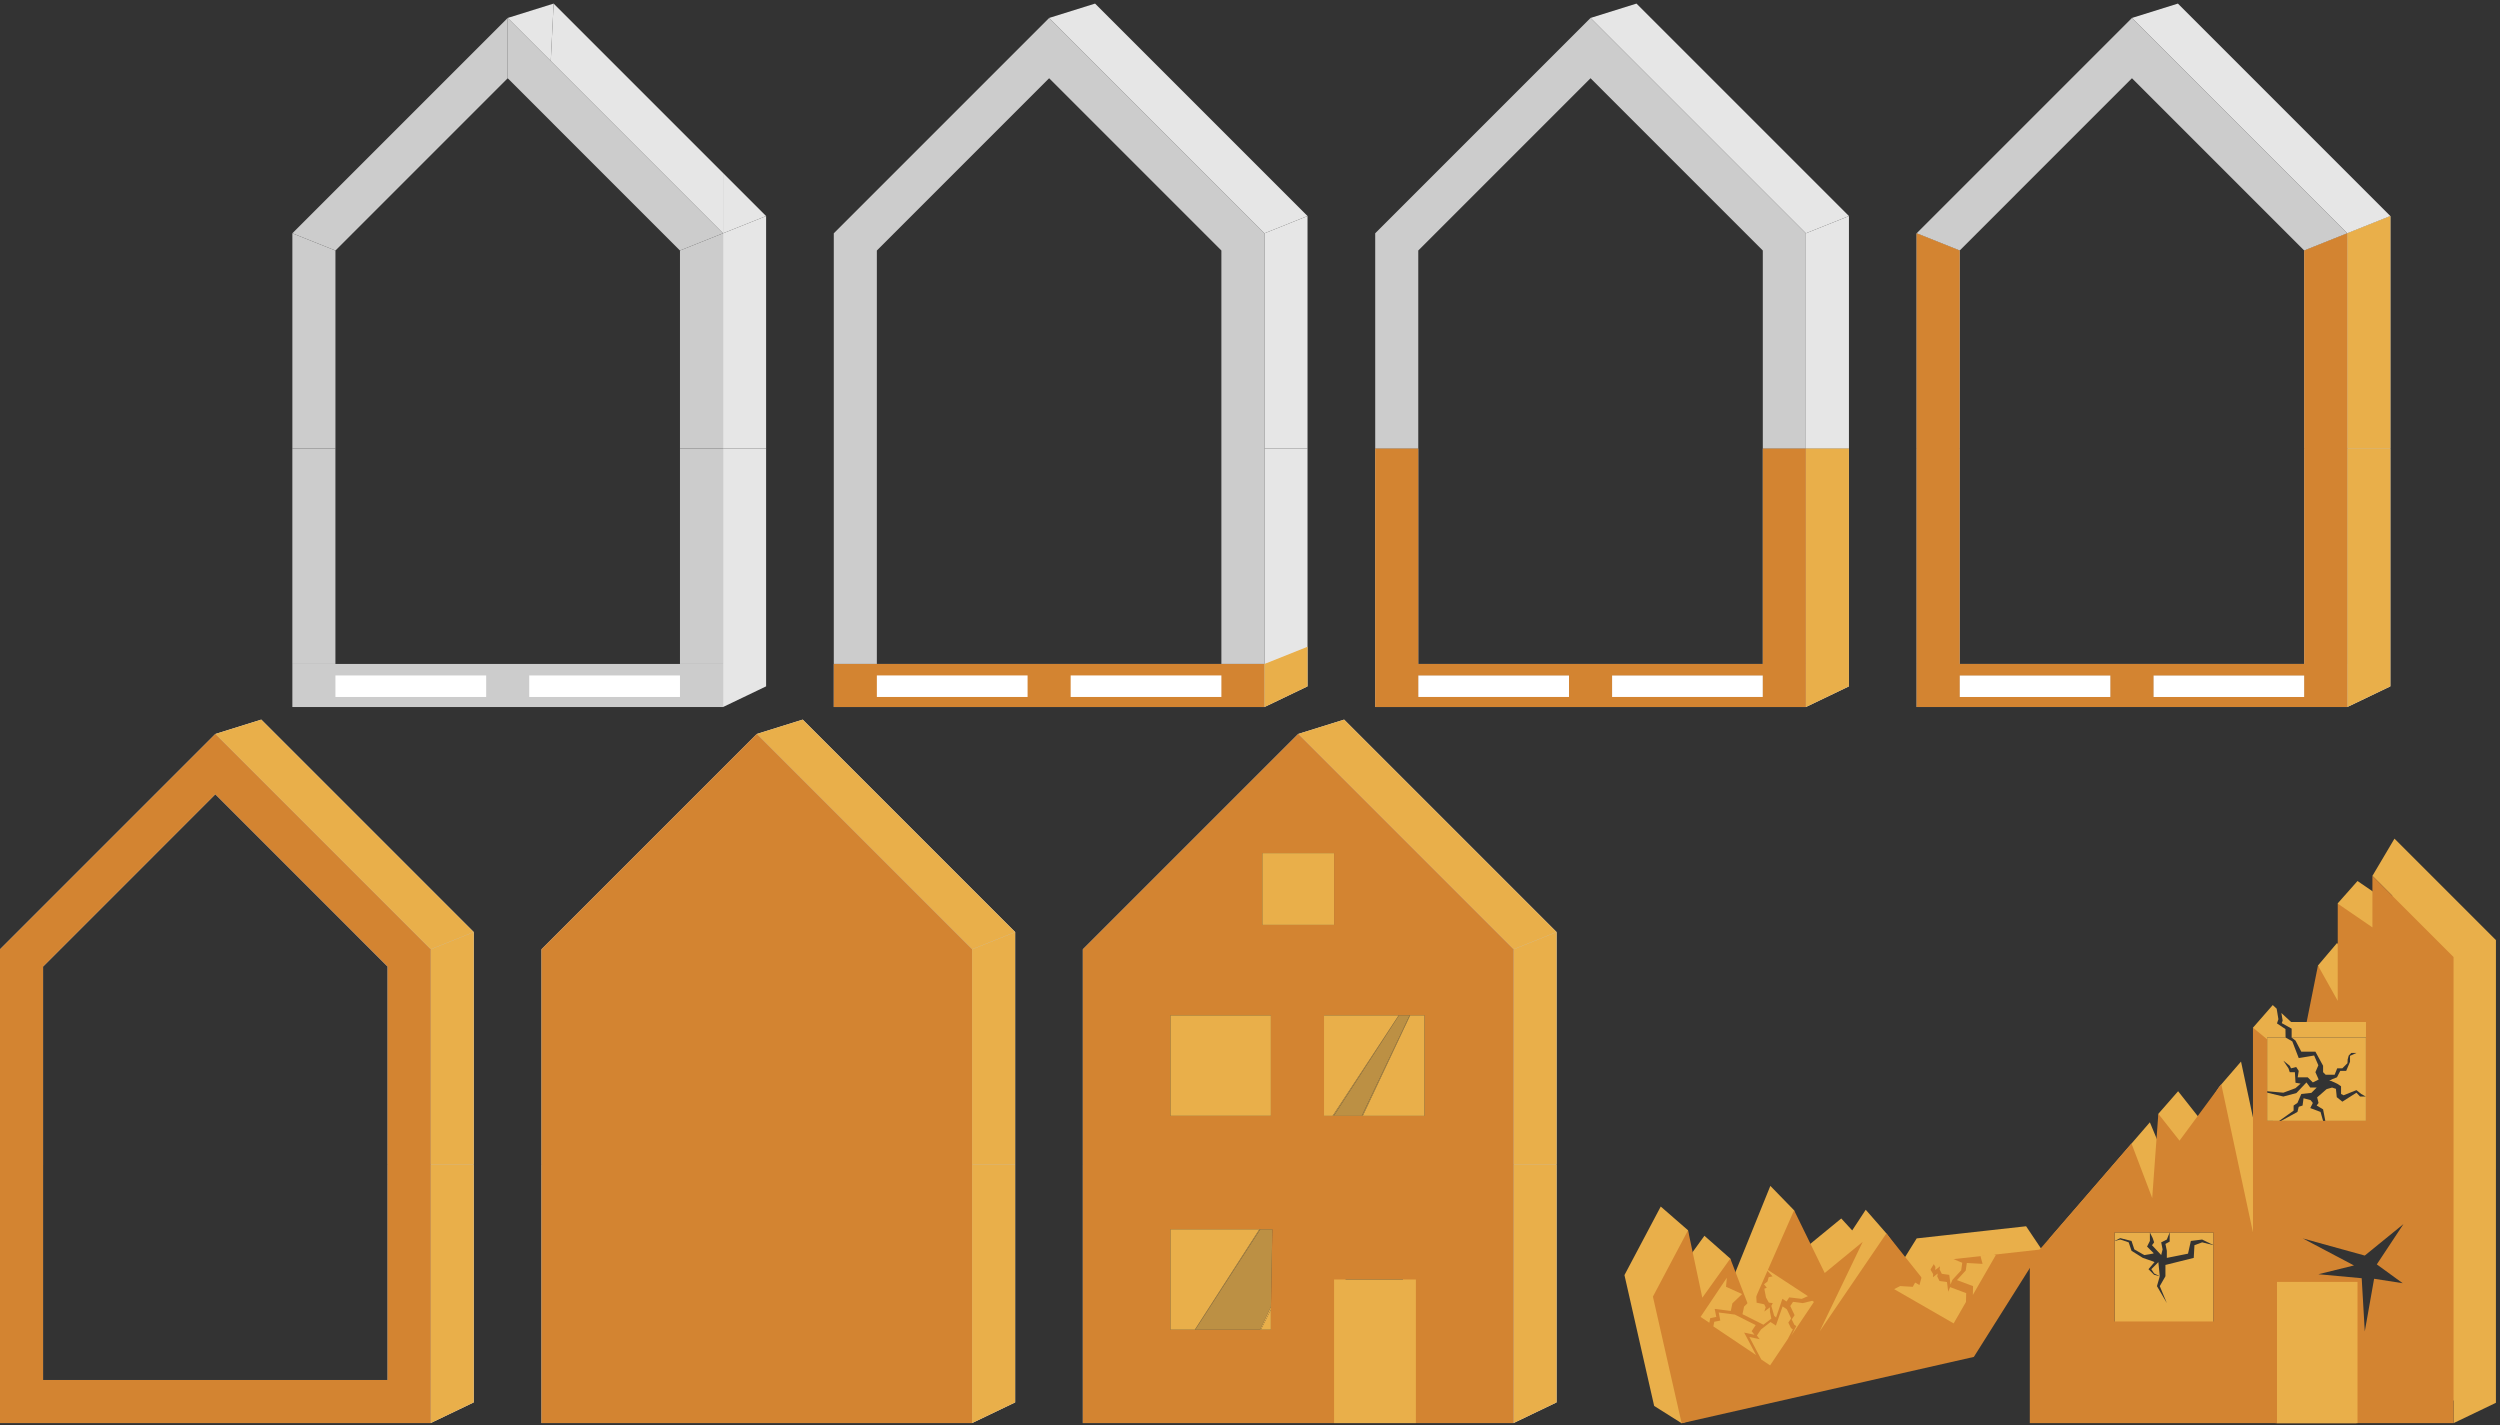 <?xml version="1.0" encoding="UTF-8"?><svg id="Layer_1" xmlns="http://www.w3.org/2000/svg" viewBox="0 0 1847 1053"><rect x="0" y="0" width="1847" height="1053" fill="#333333" stroke="none"/><defs><style>.cls-1{fill:#e6e6e6;}.cls-1,.cls-2,.cls-3,.cls-4,.cls-5{stroke-width:0px;}.cls-2{fill:#ccc;}.cls-3{fill:#fff;}.cls-6{opacity:.75;}.cls-4{fill:#e9af4a;}.cls-5{fill:#d38431;}</style></defs><rect class="cls-2" x="0" y="1019.53" width="318.18" height="31.82"/><rect class="cls-2" x="-63.64" y="924.08" width="159.09" height="31.82" transform="translate(955.89 924.08) rotate(90)"/><polygon class="cls-2" points="0 860.44 0 701.35 31.82 714.08 31.82 860.44 0 860.44"/><polygon class="cls-2" points="159.09 542.26 318.18 701.35 286.36 714.08 159.09 586.8 159.09 542.26"/><polygon class="cls-2" points="159.09 586.8 31.82 714.08 0 701.35 159.09 542.26 159.09 586.8"/><polygon class="cls-2" points="286.36 860.44 286.36 714.08 318.18 701.35 318.18 860.44 286.36 860.44"/><polygon class="cls-1" points="318.18 860.44 318.18 701.35 350 688.62 350 860.44 318.18 860.44"/><polygon class="cls-1" points="350 860.44 350 1036.08 318.18 1051.35 318.18 860.44 350 860.44"/><rect class="cls-2" x="222.73" y="924.08" width="159.09" height="31.82" transform="translate(1242.26 637.71) rotate(90)"/><rect class="cls-3" x="31.82" y="1028.01" width="111.36" height="15.91"/><rect class="cls-3" x="175" y="1028.01" width="111.36" height="15.91"/><polygon class="cls-1" points="350 688.62 318.18 656.8 318.18 701.35 350 688.62"/><polygon class="cls-1" points="193.03 531.65 159.09 542.26 190.91 574.08 193.03 531.65"/><polygon class="cls-1" points="318.18 701.35 318.18 656.8 193.03 531.65 190.91 574.08 318.18 701.35"/><polygon class="cls-4" points="318.18 656.8 318.18 656.8 193.03 531.65 159.09 542.26 190.91 574.08 190.91 574.08 318.18 701.35 350 688.62 318.18 656.8"/><polygon class="cls-4" points="318.18 701.35 318.18 860.44 350 860.44 350 688.62 318.18 701.35"/><polygon class="cls-4" points="318.18 1051.35 350 1036.08 350 860.44 318.18 860.44 318.18 1051.35"/><path class="cls-5" d="m159.09,542.26L0,701.35v350h318.18v-350l-159.09-159.09Zm127.27,477.27H31.82v-305.45l127.27-127.27,127.27,127.27v305.45Z"/><rect class="cls-2" x="400" y="1019.53" width="318.18" height="31.82"/><rect class="cls-2" x="336.36" y="924.08" width="159.09" height="31.82" transform="translate(1355.89 524.08) rotate(90)"/><polygon class="cls-2" points="400 860.44 400 701.35 431.82 714.08 431.82 860.44 400 860.44"/><polygon class="cls-2" points="559.09 542.26 718.18 701.35 686.36 714.08 559.09 586.8 559.09 542.26"/><polygon class="cls-2" points="559.09 586.8 431.82 714.08 400 701.35 559.09 542.26 559.09 586.8"/><polygon class="cls-2" points="686.36 860.44 686.36 714.08 718.18 701.35 718.18 860.44 686.36 860.44"/><polygon class="cls-1" points="718.18 860.44 718.18 701.35 750 688.62 750 860.44 718.18 860.44"/><polygon class="cls-1" points="750 860.44 750 1036.08 718.18 1051.35 718.18 860.44 750 860.44"/><rect class="cls-2" x="622.73" y="924.08" width="159.09" height="31.82" transform="translate(1642.26 237.71) rotate(90)"/><rect class="cls-3" x="431.82" y="1028.01" width="111.36" height="15.91"/><rect class="cls-3" x="575" y="1028.01" width="111.36" height="15.91"/><polygon class="cls-1" points="750 688.62 718.18 656.8 718.18 701.35 750 688.62"/><polygon class="cls-1" points="593.03 531.65 559.09 542.26 590.91 574.08 593.03 531.65"/><polygon class="cls-1" points="718.18 701.35 718.18 656.8 593.03 531.65 590.91 574.08 718.18 701.35"/><polygon class="cls-4" points="718.18 656.8 718.18 656.8 593.03 531.65 559.09 542.26 590.91 574.08 590.91 574.08 718.18 701.35 750 688.62 718.18 656.8"/><polygon class="cls-4" points="718.18 701.35 718.18 860.44 750 860.44 750 688.62 718.18 701.35"/><polygon class="cls-4" points="718.18 1051.35 750 1036.08 750 860.44 718.18 860.44 718.18 1051.35"/><polygon class="cls-5" points="559.09 542.26 400 701.35 400 860.44 400 1019.53 400 1051.35 718.18 1051.35 718.18 1019.53 718.18 860.44 718.18 701.35 559.09 542.26"/><rect class="cls-2" x="800" y="1019.53" width="318.18" height="31.82"/><rect class="cls-2" x="736.36" y="924.08" width="159.09" height="31.82" transform="translate(1755.89 124.08) rotate(90)"/><polygon class="cls-2" points="800 860.44 800 701.35 831.82 714.08 831.82 860.44 800 860.44"/><polygon class="cls-2" points="959.09 542.26 1118.18 701.35 1086.36 714.08 959.09 586.8 959.09 542.26"/><polygon class="cls-2" points="959.09 586.8 831.82 714.08 800 701.35 959.09 542.26 959.09 586.8"/><polygon class="cls-2" points="1086.36 860.44 1086.36 714.08 1118.18 701.35 1118.18 860.44 1086.36 860.44"/><polygon class="cls-1" points="1118.18 860.44 1118.18 701.35 1150 688.62 1150 860.44 1118.18 860.44"/><polygon class="cls-1" points="1150 860.44 1150 1036.08 1118.18 1051.35 1118.18 860.44 1150 860.44"/><rect class="cls-2" x="1022.73" y="924.08" width="159.09" height="31.82" transform="translate(2042.26 -162.29) rotate(90)"/><rect class="cls-3" x="831.82" y="1028.01" width="111.36" height="15.91"/><rect class="cls-3" x="975" y="1028.01" width="111.36" height="15.91"/><polygon class="cls-1" points="1150 688.62 1118.18 656.8 1118.18 701.35 1150 688.62"/><polygon class="cls-1" points="993.03 531.65 959.09 542.26 990.91 574.08 993.03 531.65"/><polygon class="cls-1" points="1118.18 701.35 1118.18 656.8 993.03 531.65 990.91 574.08 1118.18 701.35"/><polygon class="cls-4" points="1118.18 656.8 993.03 531.65 959.09 542.26 990.91 574.08 1118.18 701.35 1150 688.62 1118.18 656.8"/><polygon class="cls-4" points="1118.18 701.35 1118.18 860.44 1150 860.44 1150 688.62 1118.18 701.35"/><polygon class="cls-4" points="1118.18 1019.53 1118.18 1051.35 1150 1036.08 1150 860.44 1118.18 860.44 1118.18 1019.53"/><rect class="cls-4" x="1118.18" y="1019.53" width="0" height="31.82"/><path class="cls-5" d="m990.91,574.08l-31.82-31.82-159.09,159.09v350h318.18v-350l-127.27-127.27Zm-51.97,176.06v74.24h-74.24v-74.24h74.24Zm-6.36-66.82v-53.03h53.03v53.03h-53.03Zm-2.12,224.85h9.55l-1.06,59.39v14.85h-74.24v-74.24h65.76Zm106.06,111.36h-42.42v-74.24h42.42v74.24Zm15.91-195.15h-74.24v-74.24h74.24v74.24Z"/><polygon class="cls-5" points="1118.18 1019.53 1118.18 860.44 1118.18 1019.53 1118.18 1019.53"/><g class="cls-6"><polygon class="cls-4" points="1006.82 824.38 1041.82 750.14 1041.46 750.14 1006.11 824.38 1006.82 824.38"/><polygon class="cls-4" points="985.4 824.38 1033.51 750.14 1033.33 750.14 984.55 824.38 985.4 824.38"/><polygon class="cls-4" points="1006.11 824.38 1041.46 750.14 1033.51 750.14 985.4 824.38 1006.11 824.38"/><polygon class="cls-4" points="930.86 982.41 938.94 965.44 938.94 967.56 940 908.17 931.1 908.17 882.98 982.41 930.86 982.41"/><polygon class="cls-4" points="882.98 982.41 931.1 908.17 930.45 908.17 882.73 982.41 882.98 982.41"/></g><polygon class="cls-4" points="938.94 982.41 938.94 967.56 931.52 982.41 938.94 982.41"/><rect class="cls-4" x="985.61" y="945.29" width="60.45" height="106.06"/><rect class="cls-4" x="864.7" y="750.14" width="74.24" height="74.24"/><rect class="cls-4" x="932.58" y="630.29" width="53.03" height="53.03"/><polygon class="cls-4" points="1052.42 824.38 1052.42 750.14 1041.82 750.14 1006.82 824.38 1052.42 824.38"/><polygon class="cls-4" points="978.18 824.38 984.55 824.38 1033.33 750.14 978.18 750.14 978.18 824.38"/><polygon class="cls-4" points="930.45 908.17 864.7 908.17 864.7 982.41 882.73 982.41 930.45 908.17"/><polygon class="cls-4" points="930.86 982.41 931.52 982.41 938.94 967.56 938.94 965.44 930.86 982.41"/><rect class="cls-2" x="1416" y="490.53" width="318.18" height="31.82"/><rect class="cls-2" x="1352.36" y="395.08" width="159.09" height="31.82" transform="translate(1842.89 -1020.92) rotate(90)"/><polygon class="cls-2" points="1416 331.44 1416 172.35 1447.82 185.08 1447.82 331.44 1416 331.44"/><polygon class="cls-2" points="1575.09 13.26 1416 172.35 1447.82 185.08 1575.09 57.8 1702.36 185.08 1734.18 172.35 1575.09 13.26"/><polygon class="cls-2" points="1702.36 331.44 1702.36 185.08 1734.18 172.35 1734.18 331.44 1702.36 331.44"/><polygon class="cls-1" points="1734.18 331.44 1734.18 172.35 1766 159.62 1766 331.44 1734.18 331.44"/><polygon class="cls-1" points="1766 331.44 1766 507.08 1734.18 522.35 1734.18 331.44 1766 331.44"/><rect class="cls-2" x="1638.73" y="395.08" width="159.09" height="31.82" transform="translate(2129.26 -1307.29) rotate(90)"/><rect class="cls-3" x="1447.82" y="499.01" width="111.36" height="15.91"/><rect class="cls-3" x="1591" y="499.01" width="111.36" height="15.91"/><polygon class="cls-1" points="1734.18 127.8 1609.03 2.65 1575.09 13.26 1606.91 45.08 1734.18 172.35 1766 159.62 1734.18 127.8"/><polygon class="cls-4" points="1734.18 172.35 1734.18 331.44 1766 331.44 1766 159.62 1734.18 172.35"/><polygon class="cls-4" points="1734.18 522.35 1766 507.08 1766 331.44 1734.18 331.44 1734.18 522.35"/><path class="cls-5" d="m1702.36,185.08v305.45h-254.55V185.08l-31.82-12.73v350h318.18V172.35l-31.82,12.73Zm-143.18,329.85h-111.36v-15.91h111.36v15.91Zm143.18,0h-111.36v-15.91h111.36v15.91Z"/><rect class="cls-2" x="1016" y="490.53" width="318.18" height="31.82"/><rect class="cls-2" x="952.36" y="395.08" width="159.09" height="31.82" transform="translate(1442.89 -620.92) rotate(90)"/><polygon class="cls-2" points="1175.09 13.26 1016 172.35 1016 331.44 1047.82 331.44 1047.82 185.08 1175.09 57.8 1302.36 185.08 1302.36 331.44 1334.18 331.44 1334.18 172.35 1175.09 13.26"/><polygon class="cls-1" points="1366 331.44 1366 507.08 1334.18 522.35 1334.18 331.44 1366 331.44"/><rect class="cls-2" x="1238.73" y="395.08" width="159.09" height="31.82" transform="translate(1729.26 -907.29) rotate(90)"/><rect class="cls-3" x="1047.82" y="499.01" width="111.36" height="15.91"/><rect class="cls-3" x="1191" y="499.01" width="111.36" height="15.91"/><polygon class="cls-1" points="1334.18 172.35 1334.18 331.44 1366 331.44 1366 159.62 1334.18 172.35"/><polygon class="cls-1" points="1334.18 127.8 1209.03 2.65 1175.09 13.26 1206.91 45.08 1334.18 172.35 1366 159.62 1334.18 127.8"/><polygon class="cls-4" points="1366 331.44 1366 507.08 1334.18 522.35 1334.18 331.44 1366 331.44"/><path class="cls-5" d="m1302.36,331.44v159.09h-254.55v-159.09h-31.82v190.91h318.18v-190.91h-31.82Zm-143.18,183.48h-111.36v-15.91h111.36v15.91Zm143.18,0h-111.36v-15.91h111.36v15.91Z"/><rect class="cls-2" x="216" y="490.53" width="318.18" height="31.82"/><rect class="cls-2" x="152.36" y="395.08" width="159.09" height="31.82" transform="translate(642.89 179.08) rotate(90)"/><polygon class="cls-2" points="216 331.44 216 172.35 247.82 185.08 247.82 331.44 216 331.44"/><polygon class="cls-2" points="375.09 13.26 534.18 172.35 502.36 185.08 375.09 57.8 375.09 13.26"/><polygon class="cls-2" points="375.09 57.8 247.82 185.08 216 172.35 375.09 13.26 375.09 57.8"/><polygon class="cls-2" points="502.36 331.44 502.36 185.08 534.18 172.35 534.18 331.44 502.36 331.44"/><polygon class="cls-1" points="534.18 331.44 534.18 172.35 566 159.62 566 331.44 534.18 331.44"/><polygon class="cls-1" points="566 331.44 566 507.08 534.18 522.35 534.18 331.44 566 331.44"/><rect class="cls-2" x="438.73" y="395.08" width="159.09" height="31.82" transform="translate(929.26 -107.29) rotate(90)"/><rect class="cls-3" x="247.82" y="499.02" width="111.36" height="15.91"/><rect class="cls-3" x="391" y="499.02" width="111.36" height="15.91"/><polygon class="cls-1" points="566 159.62 534.18 127.8 534.18 172.35 566 159.62"/><polygon class="cls-1" points="409.03 2.65 375.09 13.26 406.91 45.08 409.03 2.65"/><polygon class="cls-1" points="534.18 172.35 534.18 127.8 409.03 2.65 406.91 45.08 534.18 172.35"/><rect class="cls-2" x="616" y="490.53" width="318.18" height="31.82"/><polygon class="cls-2" points="775.09 13.26 616 172.35 616 331.44 616 490.53 647.82 490.53 647.82 331.44 647.82 185.08 775.09 57.8 902.36 185.08 902.36 331.44 902.36 490.53 934.18 490.53 934.18 331.44 934.18 172.35 775.09 13.26"/><rect class="cls-3" x="647.82" y="499.01" width="111.36" height="15.91"/><rect class="cls-3" x="791" y="499.01" width="111.36" height="15.91"/><polygon class="cls-1" points="934.18 172.35 934.18 331.44 966 331.44 966 159.62 934.18 172.35"/><polygon class="cls-1" points="934.18 522.35 966 507.08 966 331.44 934.18 331.44 934.18 522.35"/><polygon class="cls-1" points="934.18 127.8 809.03 2.65 775.09 13.26 806.91 45.08 934.18 172.35 966 159.62 934.18 127.8"/><rect class="cls-5" x="616" y="490.53" width="318.18" height="31.82"/><rect class="cls-3" x="647.82" y="499.01" width="111.36" height="15.91"/><rect class="cls-3" x="791" y="499.01" width="111.36" height="15.91"/><polygon class="cls-4" points="934.18 490.53 934.18 509.62 934.18 509.62 934.18 522.35 966 507.08 966 506.44 966 505.38 966 477.8 934.18 490.53"/><polygon class="cls-4" points="1685.75 755.88 1693.07 759.96 1693.07 766.54 1749.04 766.54 1749.04 755.06 1692.69 755.06 1685.49 748.42 1686.43 754.02 1685.75 755.88"/><path class="cls-4" d="m1844,863.59v-169.05l-16.7,6.68h0s16.7-6.68,16.7-6.68l-31.31-31.31-43.65-43.65-16.3,27.52h0s14.61,14.61,14.61,14.61v6.73l-25.62-17.55-14.61,16.5,14.61,55.31-15.05-26.09-14.17,16.7,7.3,28.18,42.78-3.13-5.22,102.26-82.44-12.52v-61.57h13.66l-.09-6.26-6.26-4.17,1.04-3.13-1.28-7.76.5.46-3.39-3.13-14.61,16.7,14.61,134.61-23.44-109.57-16.22,18.78-14.61,22.96-15.65-19.83-14.61,16.7,10.08,45.51-16.34-39.25-74.09,85.75v119.82h298.45v16.7l31.31-15.03v-172.81s-16.7,0-16.7,0h0s16.7,0,16.7,0Zm-52.21,67.75l-17.71,102.34h-258.79l12.52-130.44,136.7,7.3,127.86-22.87-.58,43.66Z"/><polygon class="cls-4" points="1706.83 818.65 1708.72 814.86 1707.05 812.77 1701.85 811.39 1701.14 816.76 1698.3 817.71 1697.35 821.5 1685.24 828.13 1716.3 828.13 1714.41 821.5 1706.83 818.65"/><polygon class="cls-4" points="1694.51 816.76 1697.35 814.86 1700.2 808.23 1707.66 807.4 1711.57 803.49 1706.83 803.49 1703.99 799.7 1696.59 807.53 1686.93 810.13 1674.95 807.24 1674.95 828.11 1683.84 828.13 1694.51 820.55 1694.51 816.76"/><polygon class="cls-4" points="1693.07 766.54 1695.93 768.8 1700.2 776.96 1710.62 776.96 1716.3 787.39 1716.3 792.12 1718.2 794.02 1721.04 794.02 1724.83 794.02 1726.73 789.28 1730.52 789.28 1734.31 785.49 1734.45 782.65 1735.25 779.81 1737.11 777.91 1740.94 777.91 1736.2 780.07 1736.2 784.45 1733.36 791.18 1728.98 791.18 1726.55 795.91 1722.95 797.33 1720.76 798.65 1722.33 798.65 1726.73 800.65 1729.57 802.55 1729.57 808.23 1731.46 809.18 1740.94 805.39 1744.47 808.23 1747.83 810.13 1743.61 810.13 1740.94 807.28 1730.52 813.92 1726.4 810.6 1725.78 804.44 1722.94 803.49 1718.91 804.64 1711.91 810.73 1712.94 814.86 1711.57 816.76 1716.3 819.6 1717.95 828.13 1747.95 828.13 1747.95 766.54 1693.07 766.54"/><polygon class="cls-4" points="1699.7 800.57 1695.93 799.94 1695.46 792.12 1691.67 792.12 1690.72 789.28 1686.93 783.6 1691.67 787.39 1692.62 789.28 1696.41 788.28 1698.3 791.18 1697.55 795.91 1704.93 795.91 1708.72 799.7 1713.03 797.55 1710.62 792.12 1712.8 787.03 1709.67 779.81 1698.3 781.7 1693.56 769.38 1688.61 766.54 1674.95 766.54 1674.95 806.2 1686.93 807.28 1695.93 803.93 1699.7 800.57"/><polygon class="cls-4" points="1591.47 917.85 1589.9 919.97 1596.69 927.24 1597.73 923.07 1596.69 917.85 1600.86 915.77 1602.95 910.55 1588.34 910.55 1590.42 914.72 1591.47 917.85"/><polygon class="cls-4" points="1599.82 919.02 1600.86 924.11 1600.86 929.33 1616.51 926.2 1618.6 916.81 1626.95 915.77 1635.3 919.89 1635.3 910.55 1602.95 910.55 1602.95 917.3 1599.82 919.02"/><polygon class="cls-4" points="1626.95 917.85 1621.26 919.94 1620.74 929.33 1599.82 934.55 1599.82 942.9 1595.64 950.2 1600.86 962.72 1593.55 950.2 1595.64 942.9 1591.47 941.85 1587.29 937.68 1591.78 932.45 1590.42 931.86 1583.12 929.33 1574.77 924.11 1572.68 917.85 1566.42 915.77 1562.25 916.87 1562.25 983.59 1635.3 983.59 1635.3 919.92 1626.95 917.85"/><polygon class="cls-4" points="1574.77 916.81 1576.86 923.07 1584.16 927.24 1590.42 926.2 1591.19 925.92 1586.25 920.98 1588.34 916.81 1588.34 910.55 1582.22 910.55 1562.25 910.55 1562.25 916.87 1566.42 914.72 1574.77 916.81"/><polygon class="cls-4" points="1589.38 937.68 1591.47 940.81 1595.64 942.9 1594.6 932.46 1589.38 937.68"/><polygon class="cls-4" points="1222.09 1038.7 1242.4 1051.5 1445.16 988.07 1508.33 923.03 1496.89 905.96 1416.05 914.93 1406.93 929.57 1393.67 911.23 1378.4 893.76 1346.24 942.9 1376.17 917.47 1360.32 900.21 1331.32 923.99 1325.48 894.17 1307.94 876.13 1280.5 943.94 1278.34 929.84 1259.23 912.99 1248.15 928.29 1247.11 908.93 1226.96 891.39 1200.15 942.04 1222.09 1038.7"/><polygon class="cls-5" points="1242.4 1051.5 1458.27 1002.49 1508.33 923.03 1430.1 931.71 1421.27 945.88 1393.67 911.23 1344.3 983.72 1376.17 917.47 1348.1 940.49 1325.48 894.17 1293.02 967.94 1278.34 929.84 1257.67 958.75 1247.11 908.93 1221.17 957.95 1242.4 1051.5"/><polygon class="cls-4" points="1266.81 967 1278.7 968.53 1279.91 962.88 1287.06 956.06 1275.18 950.67 1275.79 944 1256.39 972.92 1262.85 977.25 1263.52 973.83 1267.98 972.95 1266.81 967"/><polygon class="cls-4" points="1323.17 981.17 1321.2 977.15 1323.31 974.01 1320.12 967.3 1316.99 965.19 1313.49 975.17 1312.03 979.35 1308.06 976.69 1300.98 982.27 1298 986.72 1300.07 989.4 1292.45 987.8 1301.23 1004.38 1307.74 1008.75 1320.82 989.26 1324.56 982.11 1323.17 981.17"/><polygon class="cls-4" points="1308.67 974.2 1307.63 968.98 1307.63 965.85 1303.46 968.98 1304.5 965.85 1303.4 963.62 1297.8 962.44 1297.36 955.05 1295.7 958.45 1288.54 965.27 1287.34 970.92 1302.78 978.69 1308.67 974.2"/><polygon class="cls-4" points="1296.2 986.12 1294.13 983.44 1297.12 978.99 1281.68 971.21 1269.79 969.69 1270.96 975.64 1266.5 976.52 1265.82 979.94 1297.36 1001.1 1288.58 984.52 1296.2 986.12"/><polygon class="cls-4" points="1331.84 962.73 1324.68 961.81 1322.65 964.92 1325.84 971.63 1323.73 974.77 1325.7 978.79 1327.1 979.73 1323.35 986.88 1340.14 961.86 1338.91 961.03 1331.84 962.73"/><polygon class="cls-4" points="1439.34 954.34 1438.42 947.19 1432.9 946.41 1431.25 943.06 1431.59 940.85 1428.06 943.63 1428.2 941.3 1425.99 937.62 1421.96 935.3 1420.82 939.46 1418.1 949.38 1414.91 947.55 1413.15 950.7 1403.83 950.15 1399.39 952.41 1443.35 977.72 1452.47 961.88 1452.61 955.36 1440.72 950.92 1439.34 954.34"/><polygon class="cls-4" points="1474.46 927.32 1467.9 923.54 1467.47 926.91 1463.2 928.06 1464.73 933.76 1453.08 933.08 1452.29 938.64 1445.79 945.74 1457.69 950.18 1457.54 956.7 1474.46 927.32"/><polygon class="cls-4" points="1429.76 938.31 1433.3 935.53 1432.95 937.74 1434.6 941.09 1440.12 941.87 1441.04 949.02 1442.42 945.6 1448.92 938.5 1449.71 932.94 1434.2 926.42 1427.69 932.3 1429.9 935.98 1429.76 938.31"/><polygon class="cls-4" points="1305.84 946.77 1303.25 948.82 1305.3 951.4 1303.47 952.08 1304.72 958.58 1306.83 962.39 1309.72 962.72 1308.67 964.81 1310.76 972.12 1312.17 973.37 1313.54 969.29 1316.84 959.54 1319.91 961.56 1321.55 958.98 1321.55 958.98 1321.85 958.51 1331.12 959.6 1335.69 957.6 1303.7 936.64 1309.57 942.98 1306.68 943.58 1305.84 946.77"/><rect class="cls-4" x="1681.21" y="947.07" width="59.48" height="104.35"/><path class="cls-5" d="m1752.74,647.11v38.04l-25.62-17.55v71.81l-14.61-26.09-8.35,41.74h43.83v73.05h-73.05v-60.25l-10.44-8.62v151.31l-23.44-109.57-30.83,41.74-15.65-19.83-4.53,62.21-15.3-40.3-75.13,86.79v119.82h313.06v-187.83s0-156.53,0-156.53l-59.95-59.95Zm22.35,300.92l-21.1-3.28-6.89,38.9-2.28-39.3-32.02-2.94,26.31-6.5-37.81-19.96,45.78,12.66,28.58-23.24-19.68,29.75,19.1,13.9Zm-212.85,28.25v-65.74h73.05v65.74h-73.05Z"/><rect class="cls-4" x="1682.25" y="947.07" width="59.48" height="104.35"/></svg>